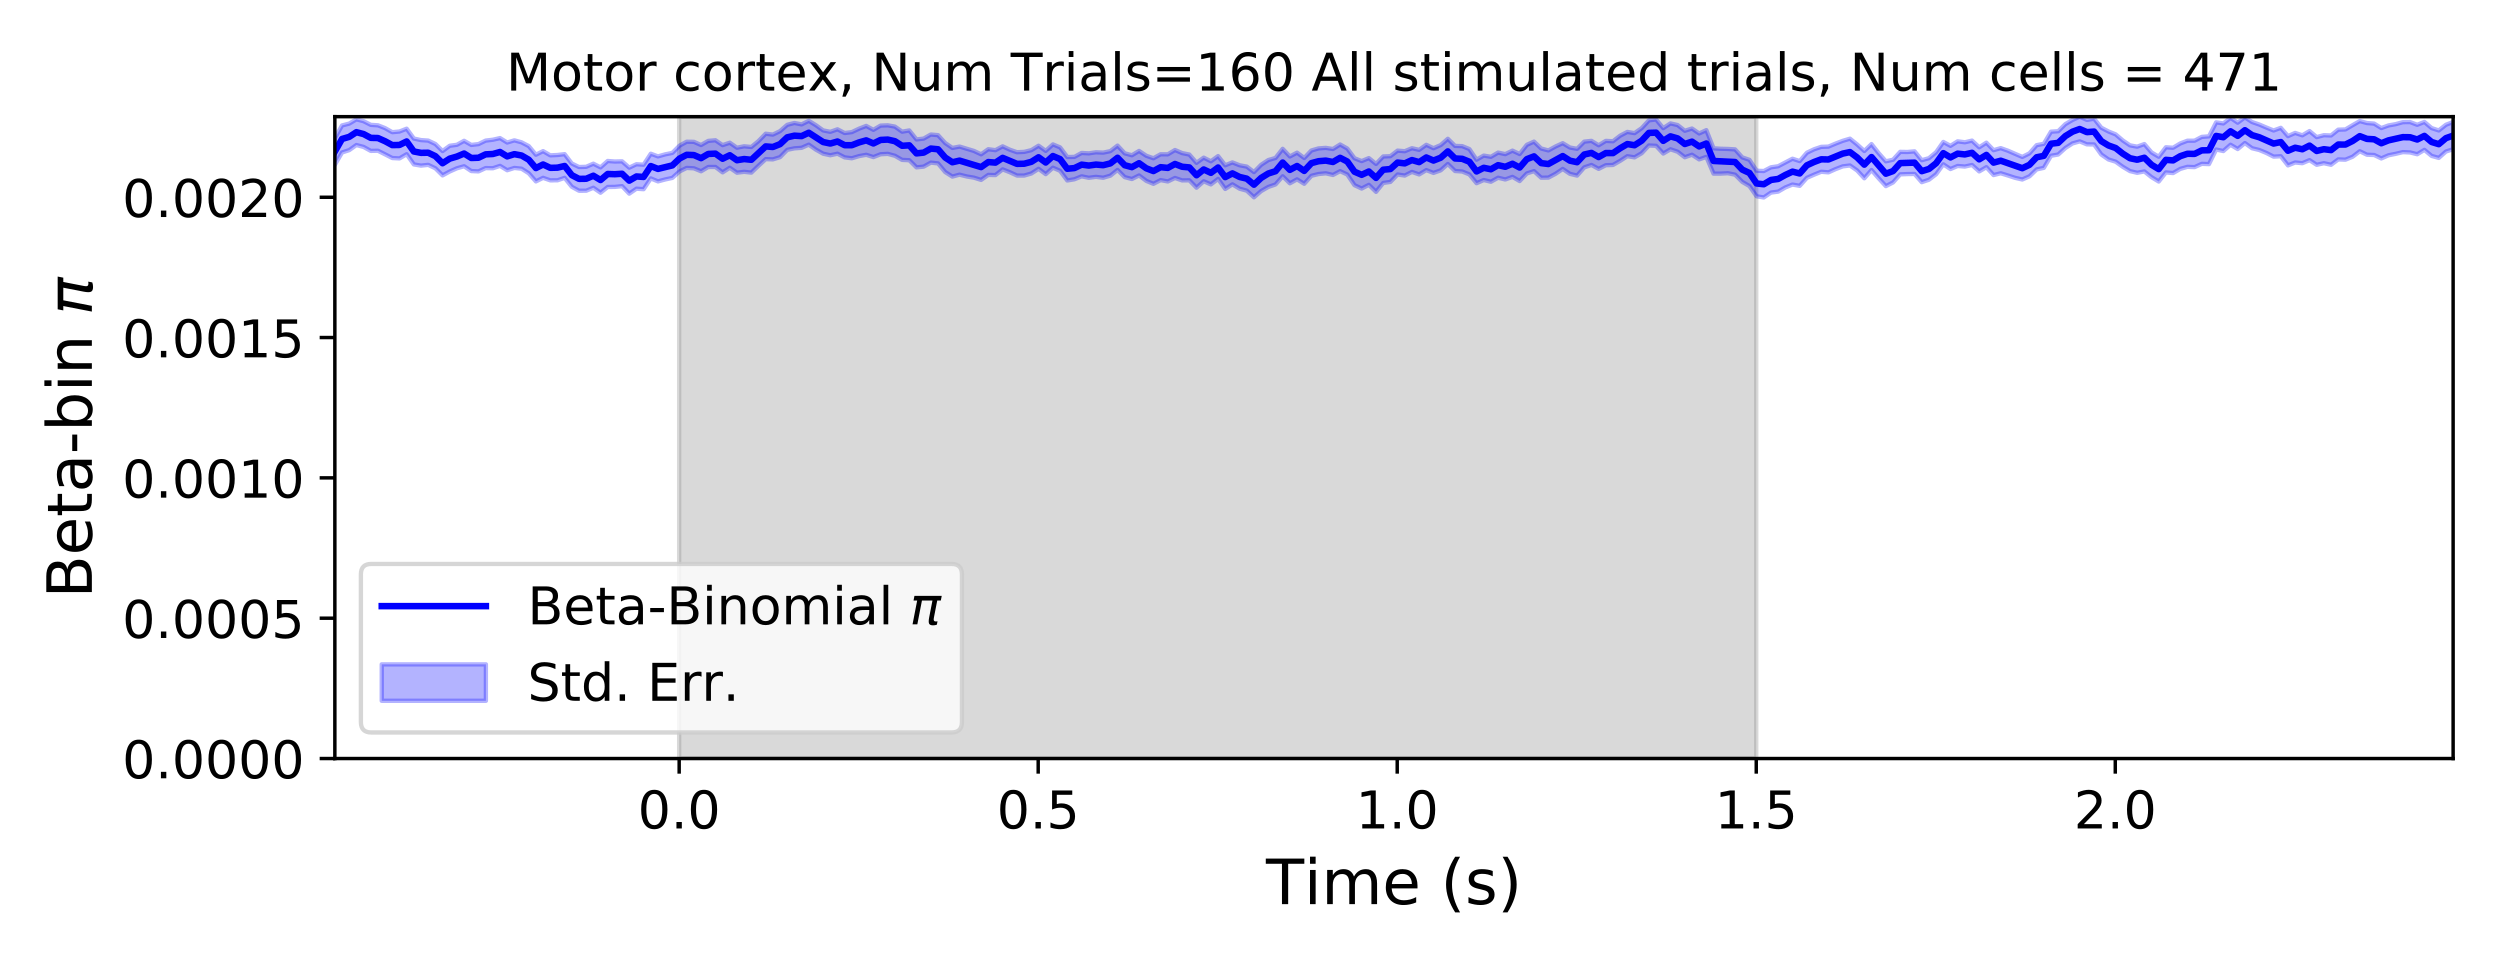 <?xml version="1.0" encoding="utf-8" standalone="no"?>
<!DOCTYPE svg PUBLIC "-//W3C//DTD SVG 1.1//EN"
  "http://www.w3.org/Graphics/SVG/1.1/DTD/svg11.dtd">
<!-- Created with matplotlib (https://matplotlib.org/) -->
<svg height="223.2pt" version="1.1" viewBox="0 0 576 223.2" width="576pt" xmlns="http://www.w3.org/2000/svg" xmlns:xlink="http://www.w3.org/1999/xlink">
 <defs>
  <style type="text/css">
*{stroke-linecap:butt;stroke-linejoin:round;}
  </style>
 </defs>
 <g id="figure_1">
  <g id="patch_1">
   <path d="M 0 223.2 
L 576 223.2 
L 576 0 
L 0 0 
z
" style="fill:#ffffff;"/>
  </g>
  <g id="axes_1">
   <g id="patch_2">
    <path d="M 77.15 174.76 
L 565.2 174.76 
L 565.2 26.88 
L 77.15 26.88 
z
" style="fill:#ffffff;"/>
   </g>
   <g id="PolyCollection_1">
    <defs>
     <path d="M 156.479 -48.44 
L 156.479 -196.32 
L 404.64 -196.32 
L 404.64 -48.44 
L 404.64 -48.44 
L 156.479 -48.44 
z
" id="m9b023c4f80" style="stroke:#808080;stroke-opacity:0.3;"/>
    </defs>
    <g clip-path="url(#pd8a488bfa5)">
     <use style="fill:#808080;fill-opacity:0.3;stroke:#808080;stroke-opacity:0.3;" x="0" xlink:href="#m9b023c4f80" y="223.2"/>
    </g>
   </g>
   <g id="PolyCollection_2">
    <defs>
     <path d="M 77.15 -191.337 
L 77.15 -185.232 
L 78.804 -188.072 
L 80.459 -188.61 
L 82.113 -189.785 
L 83.768 -189.346 
L 85.422 -188.436 
L 87.076 -188.467 
L 88.731 -187.639 
L 90.385 -186.788 
L 92.04 -186.701 
L 93.694 -187.667 
L 95.348 -185.318 
L 97.003 -185.039 
L 98.657 -185.218 
L 100.312 -184.429 
L 101.966 -182.791 
L 103.621 -183.687 
L 105.275 -184.427 
L 106.929 -184.894 
L 108.584 -183.788 
L 110.238 -183.711 
L 111.893 -184.474 
L 113.547 -184.432 
L 115.201 -184.982 
L 116.856 -183.98 
L 118.51 -184.503 
L 120.165 -184.333 
L 121.819 -183.285 
L 123.473 -181.405 
L 125.128 -182.227 
L 126.782 -181.648 
L 128.437 -181.658 
L 130.091 -182.226 
L 131.745 -180.165 
L 133.4 -179.256 
L 135.054 -179.257 
L 136.709 -179.944 
L 138.363 -178.801 
L 140.017 -180.119 
L 141.672 -180.139 
L 143.326 -180.31 
L 144.981 -178.586 
L 146.635 -179.724 
L 148.289 -179.611 
L 149.944 -182.093 
L 151.598 -181.408 
L 153.253 -181.85 
L 154.907 -182.209 
L 156.562 -183.702 
L 158.216 -184.512 
L 159.87 -184.42 
L 161.525 -183.738 
L 163.179 -184.723 
L 164.834 -184.728 
L 166.488 -183.492 
L 168.142 -184.548 
L 169.797 -183.408 
L 171.451 -183.613 
L 173.106 -183.43 
L 174.76 -185.016 
L 176.414 -186.538 
L 178.069 -186.478 
L 179.723 -186.991 
L 181.378 -188.68 
L 183.032 -189.02 
L 184.686 -189.14 
L 186.341 -189.871 
L 187.995 -188.72 
L 189.65 -187.789 
L 191.304 -187.427 
L 192.958 -187.788 
L 194.613 -186.938 
L 196.267 -186.735 
L 197.922 -187.23 
L 199.576 -187.537 
L 201.231 -187.007 
L 202.885 -187.655 
L 204.539 -187.751 
L 206.194 -187.306 
L 207.848 -186.359 
L 209.503 -186.284 
L 211.157 -184.64 
L 212.811 -184.805 
L 214.466 -185.731 
L 216.12 -185.554 
L 217.775 -183.558 
L 219.429 -182.511 
L 221.083 -182.958 
L 222.738 -182.539 
L 224.392 -182.267 
L 226.047 -181.752 
L 227.701 -182.901 
L 229.355 -182.862 
L 231.01 -184.173 
L 232.664 -183.519 
L 234.319 -182.756 
L 235.973 -182.749 
L 237.627 -183.232 
L 239.282 -184.303 
L 240.936 -183.078 
L 242.591 -184.561 
L 244.245 -183.839 
L 245.899 -181.617 
L 247.554 -181.897 
L 249.208 -182.571 
L 250.863 -182.235 
L 252.517 -182.452 
L 254.172 -182.243 
L 255.826 -182.727 
L 257.48 -184.05 
L 259.135 -182.388 
L 260.789 -181.956 
L 262.444 -182.774 
L 264.098 -181.533 
L 265.752 -180.845 
L 267.407 -181.704 
L 269.061 -181.39 
L 270.716 -182.196 
L 272.37 -181.633 
L 274.024 -181.659 
L 275.679 -179.959 
L 277.333 -181.433 
L 278.988 -180.714 
L 280.642 -181.974 
L 282.296 -179.669 
L 283.951 -180.725 
L 285.605 -179.728 
L 287.26 -179.267 
L 288.914 -177.743 
L 290.568 -179.179 
L 292.223 -180.129 
L 293.877 -180.698 
L 295.532 -182.585 
L 297.186 -180.971 
L 298.841 -181.875 
L 300.495 -180.859 
L 302.149 -182.7 
L 303.804 -183.106 
L 305.458 -183.267 
L 307.113 -182.885 
L 308.767 -183.765 
L 310.421 -182.986 
L 312.076 -180.535 
L 313.73 -179.761 
L 315.385 -180.61 
L 317.039 -179.002 
L 318.693 -181.048 
L 320.348 -181.286 
L 322.002 -182.996 
L 323.657 -182.752 
L 325.311 -183.59 
L 326.965 -183.011 
L 328.62 -184.007 
L 330.274 -183.363 
L 331.929 -183.95 
L 333.583 -185.418 
L 335.237 -183.8 
L 336.892 -183.684 
L 338.546 -183.015 
L 340.201 -180.994 
L 341.855 -181.721 
L 343.509 -181.328 
L 345.164 -182.253 
L 346.818 -181.847 
L 348.473 -182.45 
L 350.127 -181.488 
L 351.782 -183.242 
L 353.436 -183.771 
L 355.09 -182.252 
L 356.745 -182.276 
L 358.399 -183.158 
L 360.054 -184.27 
L 361.708 -183.149 
L 363.362 -182.742 
L 365.017 -184.636 
L 366.671 -185.192 
L 368.326 -184.293 
L 369.98 -185.131 
L 371.634 -185.194 
L 373.289 -186.147 
L 374.943 -187.212 
L 376.598 -186.945 
L 378.252 -187.908 
L 379.906 -189.68 
L 381.561 -189.601 
L 383.215 -187.823 
L 384.87 -188.804 
L 386.524 -188.24 
L 388.178 -186.97 
L 389.833 -187.551 
L 391.487 -186.472 
L 393.142 -187.059 
L 394.796 -183.197 
L 396.451 -183.201 
L 398.105 -183.286 
L 399.759 -182.96 
L 401.414 -181.297 
L 403.068 -180.333 
L 404.723 -177.975 
L 406.377 -177.703 
L 408.031 -178.829 
L 409.686 -179.049 
L 411.34 -180.01 
L 412.995 -180.68 
L 414.649 -180.382 
L 416.303 -182.222 
L 417.958 -182.953 
L 419.612 -183.625 
L 421.267 -183.491 
L 422.921 -184.236 
L 424.575 -184.868 
L 426.23 -185.072 
L 427.884 -183.926 
L 429.539 -182.127 
L 431.193 -184.022 
L 432.847 -182.118 
L 434.502 -180.319 
L 436.156 -181.164 
L 437.811 -183.028 
L 439.465 -183.094 
L 441.119 -183.12 
L 442.774 -181.231 
L 444.428 -181.792 
L 446.083 -183.057 
L 447.737 -185.338 
L 449.392 -184.257 
L 451.046 -184.962 
L 452.7 -184.822 
L 454.355 -185.189 
L 456.009 -183.709 
L 457.664 -184.681 
L 459.318 -182.867 
L 460.972 -183.279 
L 462.627 -182.767 
L 464.281 -182.225 
L 465.936 -181.846 
L 467.59 -182.577 
L 469.244 -184.173 
L 470.899 -184.525 
L 472.553 -187.313 
L 474.208 -187.6 
L 475.862 -189.099 
L 477.516 -190.158 
L 479.171 -190.628 
L 480.825 -189.937 
L 482.48 -189.919 
L 484.134 -187.607 
L 485.788 -186.46 
L 487.443 -185.948 
L 489.097 -184.766 
L 490.752 -183.778 
L 492.406 -183.388 
L 494.061 -183.7 
L 495.715 -182.38 
L 497.369 -181.379 
L 499.024 -183.468 
L 500.678 -183.327 
L 502.333 -184.288 
L 503.987 -184.759 
L 505.641 -184.696 
L 507.296 -185.451 
L 508.95 -185.39 
L 510.605 -188.75 
L 512.259 -188.401 
L 513.913 -189.85 
L 515.568 -188.865 
L 517.222 -190.237 
L 518.877 -189.044 
L 520.531 -188.642 
L 522.185 -187.953 
L 523.84 -187.111 
L 525.494 -187.2 
L 527.149 -185.094 
L 528.803 -185.758 
L 530.457 -185.599 
L 532.112 -186.305 
L 533.766 -185.23 
L 535.421 -185.597 
L 537.075 -185.235 
L 538.729 -186.473 
L 540.384 -186.406 
L 542.038 -187.083 
L 543.693 -188.357 
L 545.347 -187.55 
L 547.002 -187.49 
L 548.656 -186.697 
L 550.31 -187.422 
L 551.965 -187.757 
L 553.619 -188.153 
L 555.274 -188.078 
L 556.928 -187.665 
L 558.582 -188.671 
L 560.237 -187.282 
L 561.891 -186.819 
L 563.546 -188.292 
L 565.2 -188.815 
L 565.2 -195.093 
L 565.2 -195.093 
L 563.546 -194.454 
L 561.891 -193.144 
L 560.237 -193.69 
L 558.582 -195.102 
L 556.928 -194.449 
L 555.274 -195.079 
L 553.619 -195.053 
L 551.965 -194.598 
L 550.31 -194.297 
L 548.656 -193.696 
L 547.002 -194.724 
L 545.347 -194.851 
L 543.693 -195.304 
L 542.038 -194.351 
L 540.384 -193.375 
L 538.729 -193.323 
L 537.075 -191.99 
L 535.421 -192.051 
L 533.766 -191.608 
L 532.112 -193 
L 530.457 -192.023 
L 528.803 -192.571 
L 527.149 -191.838 
L 525.494 -193.745 
L 523.84 -193.136 
L 522.185 -193.808 
L 520.531 -194.513 
L 518.877 -195.086 
L 517.222 -196.161 
L 515.568 -194.935 
L 513.913 -196.048 
L 512.259 -194.761 
L 510.605 -195.012 
L 508.95 -191.785 
L 507.296 -191.663 
L 505.641 -190.791 
L 503.987 -190.78 
L 502.333 -190.147 
L 500.678 -189.159 
L 499.024 -189.268 
L 497.369 -187.089 
L 495.715 -188.077 
L 494.061 -190.006 
L 492.406 -189.41 
L 490.752 -189.708 
L 489.097 -190.833 
L 487.443 -192.246 
L 485.788 -192.911 
L 484.134 -193.774 
L 482.48 -195.853 
L 480.825 -195.571 
L 479.171 -196.32 
L 477.516 -195.574 
L 475.862 -194.6 
L 474.208 -192.969 
L 472.553 -192.863 
L 470.899 -190.068 
L 469.244 -189.759 
L 467.59 -187.87 
L 465.936 -187.045 
L 464.281 -187.757 
L 462.627 -188.474 
L 460.972 -189.069 
L 459.318 -188.596 
L 457.664 -190.327 
L 456.009 -189.264 
L 454.355 -190.803 
L 452.7 -190.418 
L 451.046 -190.638 
L 449.392 -189.598 
L 447.737 -190.492 
L 446.083 -188.125 
L 444.428 -186.751 
L 442.774 -186.291 
L 441.119 -188.33 
L 439.465 -188.183 
L 437.811 -188.214 
L 436.156 -186.393 
L 434.502 -186.036 
L 432.847 -187.908 
L 431.193 -190 
L 429.539 -188.408 
L 427.884 -189.914 
L 426.23 -191.25 
L 424.575 -190.755 
L 422.921 -190.115 
L 421.267 -189.422 
L 419.612 -189.366 
L 417.958 -188.803 
L 416.303 -188.006 
L 414.649 -186.083 
L 412.995 -186.629 
L 411.34 -185.764 
L 409.686 -184.894 
L 408.031 -184.653 
L 406.377 -183.789 
L 404.723 -183.874 
L 403.068 -186.374 
L 401.414 -186.941 
L 399.759 -188.785 
L 398.105 -188.884 
L 396.451 -188.931 
L 394.796 -189.032 
L 393.142 -193.213 
L 391.487 -192.452 
L 389.833 -193.587 
L 388.178 -193.073 
L 386.524 -194.388 
L 384.87 -194.765 
L 383.215 -193.676 
L 381.561 -195.676 
L 379.906 -195.478 
L 378.252 -193.675 
L 376.598 -192.526 
L 374.943 -192.808 
L 373.289 -191.944 
L 371.634 -190.652 
L 369.98 -190.744 
L 368.326 -189.73 
L 366.671 -190.748 
L 365.017 -190.569 
L 363.362 -188.912 
L 361.708 -189.212 
L 360.054 -190.21 
L 358.399 -189.45 
L 356.745 -188.542 
L 355.09 -188.984 
L 353.436 -190.572 
L 351.782 -189.828 
L 350.127 -187.712 
L 348.473 -188.492 
L 346.818 -187.69 
L 345.164 -188.043 
L 343.509 -187.07 
L 341.855 -187.354 
L 340.201 -186.406 
L 338.546 -188.857 
L 336.892 -189.533 
L 335.237 -189.58 
L 333.583 -191.219 
L 331.929 -189.768 
L 330.274 -189.052 
L 328.62 -189.836 
L 326.965 -188.678 
L 325.311 -189.05 
L 323.657 -188.359 
L 322.002 -188.498 
L 320.348 -187.218 
L 318.693 -187.153 
L 317.039 -185.431 
L 315.385 -186.77 
L 313.73 -186.087 
L 312.076 -186.739 
L 310.421 -188.977 
L 308.767 -189.911 
L 307.113 -188.874 
L 305.458 -189.127 
L 303.804 -189.01 
L 302.149 -188.529 
L 300.495 -186.796 
L 298.841 -188.028 
L 297.186 -187.152 
L 295.532 -188.909 
L 293.877 -186.807 
L 292.223 -186.324 
L 290.568 -185.235 
L 288.914 -183.555 
L 287.26 -184.816 
L 285.605 -185.124 
L 283.951 -185.784 
L 282.296 -185.117 
L 280.642 -187.234 
L 278.988 -186.04 
L 277.333 -186.875 
L 275.679 -185.684 
L 274.024 -187.595 
L 272.37 -187.927 
L 270.716 -188.635 
L 269.061 -187.64 
L 267.407 -187.657 
L 265.752 -186.736 
L 264.098 -187.316 
L 262.444 -188.424 
L 260.789 -187.427 
L 259.135 -187.877 
L 257.48 -189.653 
L 255.826 -188.38 
L 254.172 -188.037 
L 252.517 -188.115 
L 250.863 -187.869 
L 249.208 -187.962 
L 247.554 -187.054 
L 245.899 -187.022 
L 244.245 -189.243 
L 242.591 -189.931 
L 240.936 -188.438 
L 239.282 -189.625 
L 237.627 -188.605 
L 235.973 -188.209 
L 234.319 -188.131 
L 232.664 -188.711 
L 231.01 -189.484 
L 229.355 -188.6 
L 227.701 -188.822 
L 226.047 -187.649 
L 224.392 -188.429 
L 222.738 -188.929 
L 221.083 -189.432 
L 219.429 -189.118 
L 217.775 -190.246 
L 216.12 -192.061 
L 214.466 -192.211 
L 212.811 -191.268 
L 211.157 -191.076 
L 209.503 -193.146 
L 207.848 -192.863 
L 206.194 -194.031 
L 204.539 -194.329 
L 202.885 -194.265 
L 201.231 -193.289 
L 199.576 -194.189 
L 197.922 -193.55 
L 196.267 -192.762 
L 194.613 -192.552 
L 192.958 -193.408 
L 191.304 -192.829 
L 189.65 -193.156 
L 187.995 -194.345 
L 186.341 -195.366 
L 184.686 -194.54 
L 183.032 -194.869 
L 181.378 -194.439 
L 179.723 -192.987 
L 178.069 -192.188 
L 176.414 -192.393 
L 174.76 -190.7 
L 173.106 -189.334 
L 171.451 -189.498 
L 169.797 -189.165 
L 168.142 -190.319 
L 166.488 -189.761 
L 164.834 -190.887 
L 163.179 -190.739 
L 161.525 -189.786 
L 159.87 -190.523 
L 158.216 -190.551 
L 156.562 -189.637 
L 154.907 -187.97 
L 153.253 -187.635 
L 151.598 -187.166 
L 149.944 -187.78 
L 148.289 -185.252 
L 146.635 -185.36 
L 144.981 -184.572 
L 143.326 -186.028 
L 141.672 -185.987 
L 140.017 -186.11 
L 138.363 -184.637 
L 136.709 -185.484 
L 135.054 -184.768 
L 133.4 -184.72 
L 131.745 -185.522 
L 130.091 -187.686 
L 128.437 -187.488 
L 126.782 -187.411 
L 125.128 -188.379 
L 123.473 -187.552 
L 121.819 -189.542 
L 120.165 -190.409 
L 118.51 -190.864 
L 116.856 -190.362 
L 115.201 -191.382 
L 113.547 -191.005 
L 111.893 -190.805 
L 110.238 -189.998 
L 108.584 -189.81 
L 106.929 -190.758 
L 105.275 -189.839 
L 103.621 -189.618 
L 101.966 -188.393 
L 100.312 -190.025 
L 98.657 -190.807 
L 97.003 -190.923 
L 95.348 -191.277 
L 93.694 -193.547 
L 92.04 -192.9 
L 90.385 -192.745 
L 88.731 -193.678 
L 87.076 -194.33 
L 85.422 -194.436 
L 83.768 -195.281 
L 82.113 -195.705 
L 80.459 -194.721 
L 78.804 -194.297 
L 77.15 -191.337 
z
" id="m9ffcc97727" style="stroke:#0000ff;stroke-opacity:0.3;"/>
    </defs>
    <g clip-path="url(#pd8a488bfa5)">
     <use style="fill:#0000ff;fill-opacity:0.3;stroke:#0000ff;stroke-opacity:0.3;" x="0" xlink:href="#m9ffcc97727" y="223.2"/>
    </g>
   </g>
   <g id="matplotlib.axis_1">
    <g id="xtick_1">
     <g id="line2d_1">
      <defs>
       <path d="M 0 0 
L 0 3.5 
" id="m7b86800021" style="stroke:#000000;stroke-width:0.8;"/>
      </defs>
      <g>
       <use style="stroke:#000000;stroke-width:0.8;" x="156.479" xlink:href="#m7b86800021" y="174.76"/>
      </g>
     </g>
     <g id="text_1">
      <!-- 0.0 -->
      <defs>
       <path d="M 31.781 66.406 
Q 24.172 66.406 20.328 58.906 
Q 16.5 51.422 16.5 36.375 
Q 16.5 21.391 20.328 13.891 
Q 24.172 6.391 31.781 6.391 
Q 39.453 6.391 43.281 13.891 
Q 47.125 21.391 47.125 36.375 
Q 47.125 51.422 43.281 58.906 
Q 39.453 66.406 31.781 66.406 
z
M 31.781 74.219 
Q 44.047 74.219 50.516 64.516 
Q 56.984 54.828 56.984 36.375 
Q 56.984 17.969 50.516 8.266 
Q 44.047 -1.422 31.781 -1.422 
Q 19.531 -1.422 13.062 8.266 
Q 6.594 17.969 6.594 36.375 
Q 6.594 54.828 13.062 64.516 
Q 19.531 74.219 31.781 74.219 
z
" id="DejaVuSans-48"/>
       <path d="M 10.688 12.406 
L 21 12.406 
L 21 0 
L 10.688 0 
z
" id="DejaVuSans-46"/>
      </defs>
      <g transform="translate(146.937 190.878)scale(0.12 -0.12)">
       <use xlink:href="#DejaVuSans-48"/>
       <use x="63.623" xlink:href="#DejaVuSans-46"/>
       <use x="95.41" xlink:href="#DejaVuSans-48"/>
      </g>
     </g>
    </g>
    <g id="xtick_2">
     <g id="line2d_2">
      <g>
       <use style="stroke:#000000;stroke-width:0.8;" x="239.199" xlink:href="#m7b86800021" y="174.76"/>
      </g>
     </g>
     <g id="text_2">
      <!-- 0.5 -->
      <defs>
       <path d="M 10.797 72.906 
L 49.516 72.906 
L 49.516 64.594 
L 19.828 64.594 
L 19.828 46.734 
Q 21.969 47.469 24.109 47.828 
Q 26.266 48.188 28.422 48.188 
Q 40.625 48.188 47.75 41.5 
Q 54.891 34.812 54.891 23.391 
Q 54.891 11.625 47.562 5.094 
Q 40.234 -1.422 26.906 -1.422 
Q 22.312 -1.422 17.547 -0.641 
Q 12.797 0.141 7.719 1.703 
L 7.719 11.625 
Q 12.109 9.234 16.797 8.062 
Q 21.484 6.891 26.703 6.891 
Q 35.156 6.891 40.078 11.328 
Q 45.016 15.766 45.016 23.391 
Q 45.016 31 40.078 35.438 
Q 35.156 39.891 26.703 39.891 
Q 22.75 39.891 18.812 39.016 
Q 14.891 38.141 10.797 36.281 
z
" id="DejaVuSans-53"/>
      </defs>
      <g transform="translate(229.657 190.878)scale(0.12 -0.12)">
       <use xlink:href="#DejaVuSans-48"/>
       <use x="63.623" xlink:href="#DejaVuSans-46"/>
       <use x="95.41" xlink:href="#DejaVuSans-53"/>
      </g>
     </g>
    </g>
    <g id="xtick_3">
     <g id="line2d_3">
      <g>
       <use style="stroke:#000000;stroke-width:0.8;" x="321.919" xlink:href="#m7b86800021" y="174.76"/>
      </g>
     </g>
     <g id="text_3">
      <!-- 1.0 -->
      <defs>
       <path d="M 12.406 8.297 
L 28.516 8.297 
L 28.516 63.922 
L 10.984 60.406 
L 10.984 69.391 
L 28.422 72.906 
L 38.281 72.906 
L 38.281 8.297 
L 54.391 8.297 
L 54.391 0 
L 12.406 0 
z
" id="DejaVuSans-49"/>
      </defs>
      <g transform="translate(312.378 190.878)scale(0.12 -0.12)">
       <use xlink:href="#DejaVuSans-49"/>
       <use x="63.623" xlink:href="#DejaVuSans-46"/>
       <use x="95.41" xlink:href="#DejaVuSans-48"/>
      </g>
     </g>
    </g>
    <g id="xtick_4">
     <g id="line2d_4">
      <g>
       <use style="stroke:#000000;stroke-width:0.8;" x="404.64" xlink:href="#m7b86800021" y="174.76"/>
      </g>
     </g>
     <g id="text_4">
      <!-- 1.5 -->
      <g transform="translate(395.098 190.878)scale(0.12 -0.12)">
       <use xlink:href="#DejaVuSans-49"/>
       <use x="63.623" xlink:href="#DejaVuSans-46"/>
       <use x="95.41" xlink:href="#DejaVuSans-53"/>
      </g>
     </g>
    </g>
    <g id="xtick_5">
     <g id="line2d_5">
      <g>
       <use style="stroke:#000000;stroke-width:0.8;" x="487.36" xlink:href="#m7b86800021" y="174.76"/>
      </g>
     </g>
     <g id="text_5">
      <!-- 2.0 -->
      <defs>
       <path d="M 19.188 8.297 
L 53.609 8.297 
L 53.609 0 
L 7.328 0 
L 7.328 8.297 
Q 12.938 14.109 22.625 23.891 
Q 32.328 33.688 34.812 36.531 
Q 39.547 41.844 41.422 45.531 
Q 43.312 49.219 43.312 52.781 
Q 43.312 58.594 39.234 62.25 
Q 35.156 65.922 28.609 65.922 
Q 23.969 65.922 18.812 64.312 
Q 13.672 62.703 7.812 59.422 
L 7.812 69.391 
Q 13.766 71.781 18.938 73 
Q 24.125 74.219 28.422 74.219 
Q 39.75 74.219 46.484 68.547 
Q 53.219 62.891 53.219 53.422 
Q 53.219 48.922 51.531 44.891 
Q 49.859 40.875 45.406 35.406 
Q 44.188 33.984 37.641 27.219 
Q 31.109 20.453 19.188 8.297 
z
" id="DejaVuSans-50"/>
      </defs>
      <g transform="translate(477.818 190.878)scale(0.12 -0.12)">
       <use xlink:href="#DejaVuSans-50"/>
       <use x="63.623" xlink:href="#DejaVuSans-46"/>
       <use x="95.41" xlink:href="#DejaVuSans-48"/>
      </g>
     </g>
    </g>
    <g id="text_6">
     <!-- Time (s) -->
     <defs>
      <path d="M -0.297 72.906 
L 61.375 72.906 
L 61.375 64.594 
L 35.5 64.594 
L 35.5 0 
L 25.594 0 
L 25.594 64.594 
L -0.297 64.594 
z
" id="DejaVuSans-84"/>
      <path d="M 9.422 54.688 
L 18.406 54.688 
L 18.406 0 
L 9.422 0 
z
M 9.422 75.984 
L 18.406 75.984 
L 18.406 64.594 
L 9.422 64.594 
z
" id="DejaVuSans-105"/>
      <path d="M 52 44.188 
Q 55.375 50.25 60.062 53.125 
Q 64.75 56 71.094 56 
Q 79.641 56 84.281 50.016 
Q 88.922 44.047 88.922 33.016 
L 88.922 0 
L 79.891 0 
L 79.891 32.719 
Q 79.891 40.578 77.094 44.375 
Q 74.312 48.188 68.609 48.188 
Q 61.625 48.188 57.562 43.547 
Q 53.516 38.922 53.516 30.906 
L 53.516 0 
L 44.484 0 
L 44.484 32.719 
Q 44.484 40.625 41.703 44.406 
Q 38.922 48.188 33.109 48.188 
Q 26.219 48.188 22.156 43.531 
Q 18.109 38.875 18.109 30.906 
L 18.109 0 
L 9.078 0 
L 9.078 54.688 
L 18.109 54.688 
L 18.109 46.188 
Q 21.188 51.219 25.484 53.609 
Q 29.781 56 35.688 56 
Q 41.656 56 45.828 52.969 
Q 50 49.953 52 44.188 
z
" id="DejaVuSans-109"/>
      <path d="M 56.203 29.594 
L 56.203 25.203 
L 14.891 25.203 
Q 15.484 15.922 20.484 11.062 
Q 25.484 6.203 34.422 6.203 
Q 39.594 6.203 44.453 7.469 
Q 49.312 8.734 54.109 11.281 
L 54.109 2.781 
Q 49.266 0.734 44.188 -0.344 
Q 39.109 -1.422 33.891 -1.422 
Q 20.797 -1.422 13.156 6.188 
Q 5.516 13.812 5.516 26.812 
Q 5.516 40.234 12.766 48.109 
Q 20.016 56 32.328 56 
Q 43.359 56 49.781 48.891 
Q 56.203 41.797 56.203 29.594 
z
M 47.219 32.234 
Q 47.125 39.594 43.094 43.984 
Q 39.062 48.391 32.422 48.391 
Q 24.906 48.391 20.391 44.141 
Q 15.875 39.891 15.188 32.172 
z
" id="DejaVuSans-101"/>
      <path id="DejaVuSans-32"/>
      <path d="M 31 75.875 
Q 24.469 64.656 21.281 53.656 
Q 18.109 42.672 18.109 31.391 
Q 18.109 20.125 21.312 9.062 
Q 24.516 -2 31 -13.188 
L 23.188 -13.188 
Q 15.875 -1.703 12.234 9.375 
Q 8.594 20.453 8.594 31.391 
Q 8.594 42.281 12.203 53.312 
Q 15.828 64.359 23.188 75.875 
z
" id="DejaVuSans-40"/>
      <path d="M 44.281 53.078 
L 44.281 44.578 
Q 40.484 46.531 36.375 47.5 
Q 32.281 48.484 27.875 48.484 
Q 21.188 48.484 17.844 46.438 
Q 14.5 44.391 14.5 40.281 
Q 14.5 37.156 16.891 35.375 
Q 19.281 33.594 26.516 31.984 
L 29.594 31.297 
Q 39.156 29.25 43.188 25.516 
Q 47.219 21.781 47.219 15.094 
Q 47.219 7.469 41.188 3.016 
Q 35.156 -1.422 24.609 -1.422 
Q 20.219 -1.422 15.453 -0.562 
Q 10.688 0.297 5.422 2 
L 5.422 11.281 
Q 10.406 8.688 15.234 7.391 
Q 20.062 6.109 24.812 6.109 
Q 31.156 6.109 34.562 8.281 
Q 37.984 10.453 37.984 14.406 
Q 37.984 18.062 35.516 20.016 
Q 33.062 21.969 24.703 23.781 
L 21.578 24.516 
Q 13.234 26.266 9.516 29.906 
Q 5.812 33.547 5.812 39.891 
Q 5.812 47.609 11.281 51.797 
Q 16.75 56 26.812 56 
Q 31.781 56 36.172 55.266 
Q 40.578 54.547 44.281 53.078 
z
" id="DejaVuSans-115"/>
      <path d="M 8.016 75.875 
L 15.828 75.875 
Q 23.141 64.359 26.781 53.312 
Q 30.422 42.281 30.422 31.391 
Q 30.422 20.453 26.781 9.375 
Q 23.141 -1.703 15.828 -13.188 
L 8.016 -13.188 
Q 14.5 -2 17.703 9.062 
Q 20.906 20.125 20.906 31.391 
Q 20.906 42.672 17.703 53.656 
Q 14.5 64.656 8.016 75.875 
z
" id="DejaVuSans-41"/>
     </defs>
     <g transform="translate(291.68 208.315)scale(0.144 -0.144)">
      <use xlink:href="#DejaVuSans-84"/>
      <use x="61.037" xlink:href="#DejaVuSans-105"/>
      <use x="88.82" xlink:href="#DejaVuSans-109"/>
      <use x="186.232" xlink:href="#DejaVuSans-101"/>
      <use x="247.756" xlink:href="#DejaVuSans-32"/>
      <use x="279.543" xlink:href="#DejaVuSans-40"/>
      <use x="318.557" xlink:href="#DejaVuSans-115"/>
      <use x="370.656" xlink:href="#DejaVuSans-41"/>
     </g>
    </g>
   </g>
   <g id="matplotlib.axis_2">
    <g id="ytick_1">
     <g id="line2d_6">
      <defs>
       <path d="M 0 0 
L -3.5 0 
" id="m0b806fc672" style="stroke:#000000;stroke-width:0.8;"/>
      </defs>
      <g>
       <use style="stroke:#000000;stroke-width:0.8;" x="77.15" xlink:href="#m0b806fc672" y="174.76"/>
      </g>
     </g>
     <g id="text_7">
      <!-- 0.0000 -->
      <g transform="translate(28.161 179.319)scale(0.12 -0.12)">
       <use xlink:href="#DejaVuSans-48"/>
       <use x="63.623" xlink:href="#DejaVuSans-46"/>
       <use x="95.41" xlink:href="#DejaVuSans-48"/>
       <use x="159.033" xlink:href="#DejaVuSans-48"/>
       <use x="222.656" xlink:href="#DejaVuSans-48"/>
       <use x="286.279" xlink:href="#DejaVuSans-48"/>
      </g>
     </g>
    </g>
    <g id="ytick_2">
     <g id="line2d_7">
      <g>
       <use style="stroke:#000000;stroke-width:0.8;" x="77.15" xlink:href="#m0b806fc672" y="142.431"/>
      </g>
     </g>
     <g id="text_8">
      <!-- 0.0005 -->
      <g transform="translate(28.161 146.99)scale(0.12 -0.12)">
       <use xlink:href="#DejaVuSans-48"/>
       <use x="63.623" xlink:href="#DejaVuSans-46"/>
       <use x="95.41" xlink:href="#DejaVuSans-48"/>
       <use x="159.033" xlink:href="#DejaVuSans-48"/>
       <use x="222.656" xlink:href="#DejaVuSans-48"/>
       <use x="286.279" xlink:href="#DejaVuSans-53"/>
      </g>
     </g>
    </g>
    <g id="ytick_3">
     <g id="line2d_8">
      <g>
       <use style="stroke:#000000;stroke-width:0.8;" x="77.15" xlink:href="#m0b806fc672" y="110.102"/>
      </g>
     </g>
     <g id="text_9">
      <!-- 0.0010 -->
      <g transform="translate(28.161 114.661)scale(0.12 -0.12)">
       <use xlink:href="#DejaVuSans-48"/>
       <use x="63.623" xlink:href="#DejaVuSans-46"/>
       <use x="95.41" xlink:href="#DejaVuSans-48"/>
       <use x="159.033" xlink:href="#DejaVuSans-48"/>
       <use x="222.656" xlink:href="#DejaVuSans-49"/>
       <use x="286.279" xlink:href="#DejaVuSans-48"/>
      </g>
     </g>
    </g>
    <g id="ytick_4">
     <g id="line2d_9">
      <g>
       <use style="stroke:#000000;stroke-width:0.8;" x="77.15" xlink:href="#m0b806fc672" y="77.774"/>
      </g>
     </g>
     <g id="text_10">
      <!-- 0.0015 -->
      <g transform="translate(28.161 82.333)scale(0.12 -0.12)">
       <use xlink:href="#DejaVuSans-48"/>
       <use x="63.623" xlink:href="#DejaVuSans-46"/>
       <use x="95.41" xlink:href="#DejaVuSans-48"/>
       <use x="159.033" xlink:href="#DejaVuSans-48"/>
       <use x="222.656" xlink:href="#DejaVuSans-49"/>
       <use x="286.279" xlink:href="#DejaVuSans-53"/>
      </g>
     </g>
    </g>
    <g id="ytick_5">
     <g id="line2d_10">
      <g>
       <use style="stroke:#000000;stroke-width:0.8;" x="77.15" xlink:href="#m0b806fc672" y="45.445"/>
      </g>
     </g>
     <g id="text_11">
      <!-- 0.0020 -->
      <g transform="translate(28.161 50.004)scale(0.12 -0.12)">
       <use xlink:href="#DejaVuSans-48"/>
       <use x="63.623" xlink:href="#DejaVuSans-46"/>
       <use x="95.41" xlink:href="#DejaVuSans-48"/>
       <use x="159.033" xlink:href="#DejaVuSans-48"/>
       <use x="222.656" xlink:href="#DejaVuSans-50"/>
       <use x="286.279" xlink:href="#DejaVuSans-48"/>
      </g>
     </g>
    </g>
    <g id="text_12">
     <!-- Beta-bin $\pi$ -->
     <defs>
      <path d="M 19.672 34.812 
L 19.672 8.109 
L 35.5 8.109 
Q 43.453 8.109 47.281 11.406 
Q 51.125 14.703 51.125 21.484 
Q 51.125 28.328 47.281 31.562 
Q 43.453 34.812 35.5 34.812 
z
M 19.672 64.797 
L 19.672 42.828 
L 34.281 42.828 
Q 41.5 42.828 45.031 45.531 
Q 48.578 48.25 48.578 53.812 
Q 48.578 59.328 45.031 62.062 
Q 41.5 64.797 34.281 64.797 
z
M 9.812 72.906 
L 35.016 72.906 
Q 46.297 72.906 52.391 68.219 
Q 58.5 63.531 58.5 54.891 
Q 58.5 48.188 55.375 44.234 
Q 52.25 40.281 46.188 39.312 
Q 53.469 37.75 57.5 32.781 
Q 61.531 27.828 61.531 20.406 
Q 61.531 10.641 54.891 5.312 
Q 48.25 0 35.984 0 
L 9.812 0 
z
" id="DejaVuSans-66"/>
      <path d="M 18.312 70.219 
L 18.312 54.688 
L 36.812 54.688 
L 36.812 47.703 
L 18.312 47.703 
L 18.312 18.016 
Q 18.312 11.328 20.141 9.422 
Q 21.969 7.516 27.594 7.516 
L 36.812 7.516 
L 36.812 0 
L 27.594 0 
Q 17.188 0 13.234 3.875 
Q 9.281 7.766 9.281 18.016 
L 9.281 47.703 
L 2.688 47.703 
L 2.688 54.688 
L 9.281 54.688 
L 9.281 70.219 
z
" id="DejaVuSans-116"/>
      <path d="M 34.281 27.484 
Q 23.391 27.484 19.188 25 
Q 14.984 22.516 14.984 16.5 
Q 14.984 11.719 18.141 8.906 
Q 21.297 6.109 26.703 6.109 
Q 34.188 6.109 38.703 11.406 
Q 43.219 16.703 43.219 25.484 
L 43.219 27.484 
z
M 52.203 31.203 
L 52.203 0 
L 43.219 0 
L 43.219 8.297 
Q 40.141 3.328 35.547 0.953 
Q 30.953 -1.422 24.312 -1.422 
Q 15.922 -1.422 10.953 3.297 
Q 6 8.016 6 15.922 
Q 6 25.141 12.172 29.828 
Q 18.359 34.516 30.609 34.516 
L 43.219 34.516 
L 43.219 35.406 
Q 43.219 41.609 39.141 45 
Q 35.062 48.391 27.688 48.391 
Q 23 48.391 18.547 47.266 
Q 14.109 46.141 10.016 43.891 
L 10.016 52.203 
Q 14.938 54.109 19.578 55.047 
Q 24.219 56 28.609 56 
Q 40.484 56 46.344 49.844 
Q 52.203 43.703 52.203 31.203 
z
" id="DejaVuSans-97"/>
      <path d="M 4.891 31.391 
L 31.203 31.391 
L 31.203 23.391 
L 4.891 23.391 
z
" id="DejaVuSans-45"/>
      <path d="M 48.688 27.297 
Q 48.688 37.203 44.609 42.844 
Q 40.531 48.484 33.406 48.484 
Q 26.266 48.484 22.188 42.844 
Q 18.109 37.203 18.109 27.297 
Q 18.109 17.391 22.188 11.75 
Q 26.266 6.109 33.406 6.109 
Q 40.531 6.109 44.609 11.75 
Q 48.688 17.391 48.688 27.297 
z
M 18.109 46.391 
Q 20.953 51.266 25.266 53.625 
Q 29.594 56 35.594 56 
Q 45.562 56 51.781 48.094 
Q 58.016 40.188 58.016 27.297 
Q 58.016 14.406 51.781 6.484 
Q 45.562 -1.422 35.594 -1.422 
Q 29.594 -1.422 25.266 0.953 
Q 20.953 3.328 18.109 8.203 
L 18.109 0 
L 9.078 0 
L 9.078 75.984 
L 18.109 75.984 
z
" id="DejaVuSans-98"/>
      <path d="M 54.891 33.016 
L 54.891 0 
L 45.906 0 
L 45.906 32.719 
Q 45.906 40.484 42.875 44.328 
Q 39.844 48.188 33.797 48.188 
Q 26.516 48.188 22.312 43.547 
Q 18.109 38.922 18.109 30.906 
L 18.109 0 
L 9.078 0 
L 9.078 54.688 
L 18.109 54.688 
L 18.109 46.188 
Q 21.344 51.125 25.703 53.562 
Q 30.078 56 35.797 56 
Q 45.219 56 50.047 50.172 
Q 54.891 44.344 54.891 33.016 
z
" id="DejaVuSans-110"/>
      <path d="M 9.125 54.688 
L 61.531 54.688 
L 59.766 45.703 
L 52.875 45.703 
L 46.344 12.109 
Q 45.656 8.594 46.578 7.031 
Q 47.469 5.516 50.141 5.516 
Q 50.875 5.516 51.953 5.672 
Q 53.078 5.766 53.422 5.812 
L 52.156 -0.688 
Q 50.344 -1.312 48.484 -1.609 
Q 46.578 -1.906 44.781 -1.906 
Q 38.922 -1.906 37.312 1.266 
Q 35.688 4.5 37.359 13.094 
L 43.703 45.703 
L 23.531 45.703 
L 14.656 0 
L 5.469 0 
L 14.359 45.703 
L 7.375 45.703 
z
" id="DejaVuSans-Oblique-960"/>
     </defs>
     <g transform="translate(21.166 137.828)rotate(-90)scale(0.144 -0.144)">
      <use transform="translate(0 0.016)" xlink:href="#DejaVuSans-66"/>
      <use transform="translate(68.604 0.016)" xlink:href="#DejaVuSans-101"/>
      <use transform="translate(130.127 0.016)" xlink:href="#DejaVuSans-116"/>
      <use transform="translate(169.336 0.016)" xlink:href="#DejaVuSans-97"/>
      <use transform="translate(230.615 0.016)" xlink:href="#DejaVuSans-45"/>
      <use transform="translate(266.699 0.016)" xlink:href="#DejaVuSans-98"/>
      <use transform="translate(330.176 0.016)" xlink:href="#DejaVuSans-105"/>
      <use transform="translate(357.959 0.016)" xlink:href="#DejaVuSans-110"/>
      <use transform="translate(421.338 0.016)" xlink:href="#DejaVuSans-32"/>
      <use transform="translate(453.125 0.016)" xlink:href="#DejaVuSans-Oblique-960"/>
     </g>
    </g>
   </g>
   <g id="line2d_11">
    <path clip-path="url(#pd8a488bfa5)" d="M 77.15 34.915 
L 78.804 32.015 
L 80.459 31.534 
L 82.113 30.455 
L 83.768 30.886 
L 85.422 31.764 
L 87.076 31.802 
L 88.731 32.542 
L 90.385 33.434 
L 92.04 33.4 
L 93.694 32.593 
L 95.348 34.903 
L 97.003 35.219 
L 98.657 35.188 
L 100.312 35.973 
L 101.966 37.608 
L 103.621 36.547 
L 105.275 36.067 
L 106.929 35.374 
L 108.584 36.401 
L 110.238 36.345 
L 111.893 35.561 
L 113.547 35.482 
L 115.201 35.018 
L 116.856 36.029 
L 118.51 35.516 
L 120.165 35.829 
L 121.819 36.786 
L 123.473 38.722 
L 125.128 37.897 
L 126.782 38.671 
L 128.437 38.627 
L 130.091 38.244 
L 131.745 40.356 
L 133.4 41.212 
L 135.054 41.187 
L 136.709 40.486 
L 138.363 41.481 
L 140.017 40.086 
L 141.672 40.137 
L 143.326 40.031 
L 144.981 41.621 
L 146.635 40.658 
L 148.289 40.768 
L 149.944 38.263 
L 151.598 38.913 
L 154.907 38.111 
L 156.562 36.531 
L 158.216 35.668 
L 159.87 35.728 
L 161.525 36.438 
L 163.179 35.469 
L 164.834 35.393 
L 166.488 36.574 
L 168.142 35.767 
L 169.797 36.914 
L 171.451 36.645 
L 173.106 36.818 
L 176.414 33.735 
L 178.069 33.867 
L 179.723 33.211 
L 181.378 31.641 
L 183.032 31.256 
L 184.686 31.36 
L 186.341 30.581 
L 189.65 32.727 
L 191.304 33.072 
L 192.958 32.602 
L 194.613 33.455 
L 196.267 33.452 
L 197.922 32.81 
L 199.576 32.337 
L 201.231 33.052 
L 202.885 32.24 
L 204.539 32.16 
L 206.194 32.532 
L 207.848 33.589 
L 209.503 33.485 
L 211.157 35.342 
L 212.811 35.163 
L 214.466 34.229 
L 216.12 34.392 
L 217.775 36.298 
L 219.429 37.385 
L 221.083 37.005 
L 226.047 38.5 
L 227.701 37.338 
L 229.355 37.469 
L 231.01 36.372 
L 234.319 37.756 
L 235.973 37.721 
L 237.627 37.282 
L 239.282 36.236 
L 240.936 37.442 
L 242.591 35.954 
L 244.245 36.659 
L 245.899 38.881 
L 247.554 38.724 
L 249.208 37.934 
L 250.863 38.148 
L 252.517 37.916 
L 254.172 38.06 
L 255.826 37.647 
L 257.48 36.349 
L 259.135 38.068 
L 260.789 38.509 
L 262.444 37.601 
L 264.098 38.775 
L 265.752 39.41 
L 267.407 38.52 
L 269.061 38.685 
L 270.716 37.784 
L 272.37 38.42 
L 274.024 38.573 
L 275.679 40.378 
L 277.333 39.046 
L 278.988 39.823 
L 280.642 38.596 
L 282.296 40.807 
L 283.951 39.946 
L 285.605 40.774 
L 287.26 41.159 
L 288.914 42.551 
L 290.568 40.993 
L 292.223 39.973 
L 293.877 39.448 
L 295.532 37.453 
L 297.186 39.139 
L 298.841 38.249 
L 300.495 39.372 
L 302.149 37.585 
L 303.804 37.142 
L 305.458 37.003 
L 307.113 37.32 
L 308.767 36.362 
L 310.421 37.219 
L 312.076 39.563 
L 313.73 40.276 
L 315.385 39.51 
L 317.039 40.983 
L 318.693 39.1 
L 320.348 38.948 
L 322.002 37.453 
L 323.657 37.644 
L 325.311 36.88 
L 326.965 37.355 
L 328.62 36.279 
L 330.274 36.992 
L 331.929 36.341 
L 333.583 34.882 
L 335.237 36.51 
L 336.892 36.592 
L 338.546 37.264 
L 340.201 39.5 
L 341.855 38.662 
L 343.509 39.001 
L 345.164 38.052 
L 346.818 38.431 
L 348.473 37.729 
L 350.127 38.6 
L 351.782 36.665 
L 353.436 36.029 
L 355.09 37.582 
L 356.745 37.791 
L 360.054 35.96 
L 361.708 37.019 
L 363.362 37.373 
L 365.017 35.598 
L 366.671 35.23 
L 368.326 36.188 
L 369.98 35.263 
L 371.634 35.277 
L 373.289 34.154 
L 374.943 33.19 
L 376.598 33.465 
L 378.252 32.409 
L 379.906 30.621 
L 381.561 30.562 
L 383.215 32.451 
L 384.87 31.415 
L 386.524 31.886 
L 388.178 33.178 
L 389.833 32.631 
L 391.487 33.738 
L 393.142 33.064 
L 394.796 37.085 
L 399.759 37.328 
L 401.414 39.081 
L 403.068 39.847 
L 404.723 42.275 
L 406.377 42.454 
L 408.031 41.459 
L 409.686 41.229 
L 411.34 40.313 
L 412.995 39.546 
L 414.649 39.967 
L 416.303 38.086 
L 417.958 37.322 
L 419.612 36.704 
L 421.267 36.744 
L 424.575 35.389 
L 426.23 35.039 
L 427.884 36.28 
L 429.539 37.933 
L 431.193 36.189 
L 434.502 40.022 
L 436.156 39.421 
L 437.811 37.579 
L 441.119 37.475 
L 442.774 39.439 
L 444.428 38.929 
L 446.083 37.609 
L 447.737 35.285 
L 449.392 36.272 
L 451.046 35.4 
L 452.7 35.58 
L 454.355 35.204 
L 456.009 36.714 
L 457.664 35.696 
L 459.318 37.468 
L 460.972 37.026 
L 465.936 38.754 
L 467.59 37.976 
L 469.244 36.234 
L 470.899 35.903 
L 472.553 33.112 
L 474.208 32.915 
L 475.862 31.351 
L 477.516 30.334 
L 479.171 29.726 
L 480.825 30.446 
L 482.48 30.314 
L 484.134 32.51 
L 485.788 33.515 
L 487.443 34.103 
L 489.097 35.401 
L 490.752 36.457 
L 492.406 36.801 
L 494.061 36.347 
L 495.715 37.971 
L 497.369 38.966 
L 499.024 36.832 
L 500.678 36.957 
L 502.333 35.982 
L 503.987 35.43 
L 505.641 35.457 
L 507.296 34.643 
L 508.95 34.613 
L 510.605 31.319 
L 512.259 31.619 
L 513.913 30.251 
L 515.568 31.3 
L 517.222 30.001 
L 518.877 31.135 
L 520.531 31.622 
L 523.84 33.076 
L 525.494 32.728 
L 527.149 34.734 
L 528.803 34.036 
L 530.457 34.389 
L 532.112 33.547 
L 533.766 34.781 
L 535.421 34.376 
L 537.075 34.588 
L 538.729 33.302 
L 540.384 33.31 
L 542.038 32.483 
L 543.693 31.369 
L 545.347 32 
L 547.002 32.093 
L 548.656 33.004 
L 550.31 32.34 
L 553.619 31.597 
L 555.274 31.621 
L 556.928 32.143 
L 558.582 31.313 
L 560.237 32.714 
L 561.891 33.219 
L 563.546 31.827 
L 565.2 31.246 
L 565.2 31.246 
" style="fill:none;stroke:#0000ff;stroke-linecap:square;stroke-width:1.5;"/>
   </g>
   <g id="patch_3">
    <path d="M 77.15 174.76 
L 77.15 26.88 
" style="fill:none;stroke:#000000;stroke-linecap:square;stroke-linejoin:miter;stroke-width:0.8;"/>
   </g>
   <g id="patch_4">
    <path d="M 565.2 174.76 
L 565.2 26.88 
" style="fill:none;stroke:#000000;stroke-linecap:square;stroke-linejoin:miter;stroke-width:0.8;"/>
   </g>
   <g id="patch_5">
    <path d="M 77.15 174.76 
L 565.2 174.76 
" style="fill:none;stroke:#000000;stroke-linecap:square;stroke-linejoin:miter;stroke-width:0.8;"/>
   </g>
   <g id="patch_6">
    <path d="M 77.15 26.88 
L 565.2 26.88 
" style="fill:none;stroke:#000000;stroke-linecap:square;stroke-linejoin:miter;stroke-width:0.8;"/>
   </g>
   <g id="text_13">
    <!-- Motor cortex, Num Trials=160 All stimulated trials, Num cells = 471 -->
    <defs>
     <path d="M 9.812 72.906 
L 24.516 72.906 
L 43.109 23.297 
L 61.812 72.906 
L 76.516 72.906 
L 76.516 0 
L 66.891 0 
L 66.891 64.016 
L 48.094 14.016 
L 38.188 14.016 
L 19.391 64.016 
L 19.391 0 
L 9.812 0 
z
" id="DejaVuSans-77"/>
     <path d="M 30.609 48.391 
Q 23.391 48.391 19.188 42.75 
Q 14.984 37.109 14.984 27.297 
Q 14.984 17.484 19.156 11.844 
Q 23.344 6.203 30.609 6.203 
Q 37.797 6.203 41.984 11.859 
Q 46.188 17.531 46.188 27.297 
Q 46.188 37.016 41.984 42.703 
Q 37.797 48.391 30.609 48.391 
z
M 30.609 56 
Q 42.328 56 49.016 48.375 
Q 55.719 40.766 55.719 27.297 
Q 55.719 13.875 49.016 6.219 
Q 42.328 -1.422 30.609 -1.422 
Q 18.844 -1.422 12.172 6.219 
Q 5.516 13.875 5.516 27.297 
Q 5.516 40.766 12.172 48.375 
Q 18.844 56 30.609 56 
z
" id="DejaVuSans-111"/>
     <path d="M 41.109 46.297 
Q 39.594 47.172 37.812 47.578 
Q 36.031 48 33.891 48 
Q 26.266 48 22.188 43.047 
Q 18.109 38.094 18.109 28.812 
L 18.109 0 
L 9.078 0 
L 9.078 54.688 
L 18.109 54.688 
L 18.109 46.188 
Q 20.953 51.172 25.484 53.578 
Q 30.031 56 36.531 56 
Q 37.453 56 38.578 55.875 
Q 39.703 55.766 41.062 55.516 
z
" id="DejaVuSans-114"/>
     <path d="M 48.781 52.594 
L 48.781 44.188 
Q 44.969 46.297 41.141 47.344 
Q 37.312 48.391 33.406 48.391 
Q 24.656 48.391 19.812 42.844 
Q 14.984 37.312 14.984 27.297 
Q 14.984 17.281 19.812 11.734 
Q 24.656 6.203 33.406 6.203 
Q 37.312 6.203 41.141 7.25 
Q 44.969 8.297 48.781 10.406 
L 48.781 2.094 
Q 45.016 0.344 40.984 -0.531 
Q 36.969 -1.422 32.422 -1.422 
Q 20.062 -1.422 12.781 6.344 
Q 5.516 14.109 5.516 27.297 
Q 5.516 40.672 12.859 48.328 
Q 20.219 56 33.016 56 
Q 37.156 56 41.109 55.141 
Q 45.062 54.297 48.781 52.594 
z
" id="DejaVuSans-99"/>
     <path d="M 54.891 54.688 
L 35.109 28.078 
L 55.906 0 
L 45.312 0 
L 29.391 21.484 
L 13.484 0 
L 2.875 0 
L 24.125 28.609 
L 4.688 54.688 
L 15.281 54.688 
L 29.781 35.203 
L 44.281 54.688 
z
" id="DejaVuSans-120"/>
     <path d="M 11.719 12.406 
L 22.016 12.406 
L 22.016 4 
L 14.016 -11.625 
L 7.719 -11.625 
L 11.719 4 
z
" id="DejaVuSans-44"/>
     <path d="M 9.812 72.906 
L 23.094 72.906 
L 55.422 11.922 
L 55.422 72.906 
L 64.984 72.906 
L 64.984 0 
L 51.703 0 
L 19.391 60.984 
L 19.391 0 
L 9.812 0 
z
" id="DejaVuSans-78"/>
     <path d="M 8.5 21.578 
L 8.5 54.688 
L 17.484 54.688 
L 17.484 21.922 
Q 17.484 14.156 20.5 10.266 
Q 23.531 6.391 29.594 6.391 
Q 36.859 6.391 41.078 11.031 
Q 45.312 15.672 45.312 23.688 
L 45.312 54.688 
L 54.297 54.688 
L 54.297 0 
L 45.312 0 
L 45.312 8.406 
Q 42.047 3.422 37.719 1 
Q 33.406 -1.422 27.688 -1.422 
Q 18.266 -1.422 13.375 4.438 
Q 8.5 10.297 8.5 21.578 
z
M 31.109 56 
z
" id="DejaVuSans-117"/>
     <path d="M 9.422 75.984 
L 18.406 75.984 
L 18.406 0 
L 9.422 0 
z
" id="DejaVuSans-108"/>
     <path d="M 10.594 45.406 
L 73.188 45.406 
L 73.188 37.203 
L 10.594 37.203 
z
M 10.594 25.484 
L 73.188 25.484 
L 73.188 17.188 
L 10.594 17.188 
z
" id="DejaVuSans-61"/>
     <path d="M 33.016 40.375 
Q 26.375 40.375 22.484 35.828 
Q 18.609 31.297 18.609 23.391 
Q 18.609 15.531 22.484 10.953 
Q 26.375 6.391 33.016 6.391 
Q 39.656 6.391 43.531 10.953 
Q 47.406 15.531 47.406 23.391 
Q 47.406 31.297 43.531 35.828 
Q 39.656 40.375 33.016 40.375 
z
M 52.594 71.297 
L 52.594 62.312 
Q 48.875 64.062 45.094 64.984 
Q 41.312 65.922 37.594 65.922 
Q 27.828 65.922 22.672 59.328 
Q 17.531 52.734 16.797 39.406 
Q 19.672 43.656 24.016 45.922 
Q 28.375 48.188 33.594 48.188 
Q 44.578 48.188 50.953 41.516 
Q 57.328 34.859 57.328 23.391 
Q 57.328 12.156 50.688 5.359 
Q 44.047 -1.422 33.016 -1.422 
Q 20.359 -1.422 13.672 8.266 
Q 6.984 17.969 6.984 36.375 
Q 6.984 53.656 15.188 63.938 
Q 23.391 74.219 37.203 74.219 
Q 40.922 74.219 44.703 73.484 
Q 48.484 72.75 52.594 71.297 
z
" id="DejaVuSans-54"/>
     <path d="M 34.188 63.188 
L 20.797 26.906 
L 47.609 26.906 
z
M 28.609 72.906 
L 39.797 72.906 
L 67.578 0 
L 57.328 0 
L 50.688 18.703 
L 17.828 18.703 
L 11.188 0 
L 0.781 0 
z
" id="DejaVuSans-65"/>
     <path d="M 45.406 46.391 
L 45.406 75.984 
L 54.391 75.984 
L 54.391 0 
L 45.406 0 
L 45.406 8.203 
Q 42.578 3.328 38.25 0.953 
Q 33.938 -1.422 27.875 -1.422 
Q 17.969 -1.422 11.734 6.484 
Q 5.516 14.406 5.516 27.297 
Q 5.516 40.188 11.734 48.094 
Q 17.969 56 27.875 56 
Q 33.938 56 38.25 53.625 
Q 42.578 51.266 45.406 46.391 
z
M 14.797 27.297 
Q 14.797 17.391 18.875 11.75 
Q 22.953 6.109 30.078 6.109 
Q 37.203 6.109 41.297 11.75 
Q 45.406 17.391 45.406 27.297 
Q 45.406 37.203 41.297 42.844 
Q 37.203 48.484 30.078 48.484 
Q 22.953 48.484 18.875 42.844 
Q 14.797 37.203 14.797 27.297 
z
" id="DejaVuSans-100"/>
     <path d="M 37.797 64.312 
L 12.891 25.391 
L 37.797 25.391 
z
M 35.203 72.906 
L 47.609 72.906 
L 47.609 25.391 
L 58.016 25.391 
L 58.016 17.188 
L 47.609 17.188 
L 47.609 0 
L 37.797 0 
L 37.797 17.188 
L 4.891 17.188 
L 4.891 26.703 
z
" id="DejaVuSans-52"/>
     <path d="M 8.203 72.906 
L 55.078 72.906 
L 55.078 68.703 
L 28.609 0 
L 18.312 0 
L 43.219 64.594 
L 8.203 64.594 
z
" id="DejaVuSans-55"/>
    </defs>
    <g transform="translate(116.605 20.88)scale(0.12 -0.12)">
     <use xlink:href="#DejaVuSans-77"/>
     <use x="86.279" xlink:href="#DejaVuSans-111"/>
     <use x="147.461" xlink:href="#DejaVuSans-116"/>
     <use x="186.67" xlink:href="#DejaVuSans-111"/>
     <use x="247.852" xlink:href="#DejaVuSans-114"/>
     <use x="288.965" xlink:href="#DejaVuSans-32"/>
     <use x="320.752" xlink:href="#DejaVuSans-99"/>
     <use x="375.732" xlink:href="#DejaVuSans-111"/>
     <use x="436.914" xlink:href="#DejaVuSans-114"/>
     <use x="478.027" xlink:href="#DejaVuSans-116"/>
     <use x="517.236" xlink:href="#DejaVuSans-101"/>
     <use x="578.744" xlink:href="#DejaVuSans-120"/>
     <use x="637.924" xlink:href="#DejaVuSans-44"/>
     <use x="669.711" xlink:href="#DejaVuSans-32"/>
     <use x="701.498" xlink:href="#DejaVuSans-78"/>
     <use x="776.303" xlink:href="#DejaVuSans-117"/>
     <use x="839.682" xlink:href="#DejaVuSans-109"/>
     <use x="937.094" xlink:href="#DejaVuSans-32"/>
     <use x="968.881" xlink:href="#DejaVuSans-84"/>
     <use x="1029.746" xlink:href="#DejaVuSans-114"/>
     <use x="1070.859" xlink:href="#DejaVuSans-105"/>
     <use x="1098.643" xlink:href="#DejaVuSans-97"/>
     <use x="1159.922" xlink:href="#DejaVuSans-108"/>
     <use x="1187.705" xlink:href="#DejaVuSans-115"/>
     <use x="1239.805" xlink:href="#DejaVuSans-61"/>
     <use x="1323.594" xlink:href="#DejaVuSans-49"/>
     <use x="1387.217" xlink:href="#DejaVuSans-54"/>
     <use x="1450.84" xlink:href="#DejaVuSans-48"/>
     <use x="1514.463" xlink:href="#DejaVuSans-32"/>
     <use x="1546.25" xlink:href="#DejaVuSans-65"/>
     <use x="1614.658" xlink:href="#DejaVuSans-108"/>
     <use x="1642.441" xlink:href="#DejaVuSans-108"/>
     <use x="1670.225" xlink:href="#DejaVuSans-32"/>
     <use x="1702.012" xlink:href="#DejaVuSans-115"/>
     <use x="1754.111" xlink:href="#DejaVuSans-116"/>
     <use x="1793.32" xlink:href="#DejaVuSans-105"/>
     <use x="1821.104" xlink:href="#DejaVuSans-109"/>
     <use x="1918.516" xlink:href="#DejaVuSans-117"/>
     <use x="1981.895" xlink:href="#DejaVuSans-108"/>
     <use x="2009.678" xlink:href="#DejaVuSans-97"/>
     <use x="2070.957" xlink:href="#DejaVuSans-116"/>
     <use x="2110.166" xlink:href="#DejaVuSans-101"/>
     <use x="2171.689" xlink:href="#DejaVuSans-100"/>
     <use x="2235.166" xlink:href="#DejaVuSans-32"/>
     <use x="2266.953" xlink:href="#DejaVuSans-116"/>
     <use x="2306.162" xlink:href="#DejaVuSans-114"/>
     <use x="2347.275" xlink:href="#DejaVuSans-105"/>
     <use x="2375.059" xlink:href="#DejaVuSans-97"/>
     <use x="2436.338" xlink:href="#DejaVuSans-108"/>
     <use x="2464.121" xlink:href="#DejaVuSans-115"/>
     <use x="2516.221" xlink:href="#DejaVuSans-44"/>
     <use x="2548.008" xlink:href="#DejaVuSans-32"/>
     <use x="2579.795" xlink:href="#DejaVuSans-78"/>
     <use x="2654.6" xlink:href="#DejaVuSans-117"/>
     <use x="2717.979" xlink:href="#DejaVuSans-109"/>
     <use x="2815.391" xlink:href="#DejaVuSans-32"/>
     <use x="2847.178" xlink:href="#DejaVuSans-99"/>
     <use x="2902.158" xlink:href="#DejaVuSans-101"/>
     <use x="2963.682" xlink:href="#DejaVuSans-108"/>
     <use x="2991.465" xlink:href="#DejaVuSans-108"/>
     <use x="3019.248" xlink:href="#DejaVuSans-115"/>
     <use x="3071.348" xlink:href="#DejaVuSans-32"/>
     <use x="3103.135" xlink:href="#DejaVuSans-61"/>
     <use x="3186.924" xlink:href="#DejaVuSans-32"/>
     <use x="3218.711" xlink:href="#DejaVuSans-52"/>
     <use x="3282.334" xlink:href="#DejaVuSans-55"/>
     <use x="3345.957" xlink:href="#DejaVuSans-49"/>
    </g>
   </g>
   <g id="legend_1">
    <g id="patch_7">
     <path d="M 85.55 168.76 
L 219.23 168.76 
Q 221.63 168.76 221.63 166.36 
L 221.63 132.333 
Q 221.63 129.933 219.23 129.933 
L 85.55 129.933 
Q 83.15 129.933 83.15 132.333 
L 83.15 166.36 
Q 83.15 168.76 85.55 168.76 
z
" style="fill:#ffffff;opacity:0.8;stroke:#cccccc;stroke-linejoin:miter;"/>
    </g>
    <g id="line2d_12">
     <path d="M 87.95 139.651 
L 111.95 139.651 
" style="fill:none;stroke:#0000ff;stroke-linecap:square;stroke-width:1.5;"/>
    </g>
    <g id="line2d_13"/>
    <g id="text_14">
     <!-- Beta-Binomial $\pi$ -->
     <g transform="translate(121.55 143.851)scale(0.12 -0.12)">
      <use transform="translate(0 0.016)" xlink:href="#DejaVuSans-66"/>
      <use transform="translate(68.604 0.016)" xlink:href="#DejaVuSans-101"/>
      <use transform="translate(130.127 0.016)" xlink:href="#DejaVuSans-116"/>
      <use transform="translate(169.336 0.016)" xlink:href="#DejaVuSans-97"/>
      <use transform="translate(230.615 0.016)" xlink:href="#DejaVuSans-45"/>
      <use transform="translate(266.699 0.016)" xlink:href="#DejaVuSans-66"/>
      <use transform="translate(335.303 0.016)" xlink:href="#DejaVuSans-105"/>
      <use transform="translate(363.086 0.016)" xlink:href="#DejaVuSans-110"/>
      <use transform="translate(426.465 0.016)" xlink:href="#DejaVuSans-111"/>
      <use transform="translate(487.646 0.016)" xlink:href="#DejaVuSans-109"/>
      <use transform="translate(585.059 0.016)" xlink:href="#DejaVuSans-105"/>
      <use transform="translate(612.842 0.016)" xlink:href="#DejaVuSans-97"/>
      <use transform="translate(674.121 0.016)" xlink:href="#DejaVuSans-108"/>
      <use transform="translate(701.904 0.016)" xlink:href="#DejaVuSans-32"/>
      <use transform="translate(733.691 0.016)" xlink:href="#DejaVuSans-Oblique-960"/>
     </g>
    </g>
    <g id="patch_8">
     <path d="M 87.95 161.464 
L 111.95 161.464 
L 111.95 153.064 
L 87.95 153.064 
z
" style="fill:#0000ff;opacity:0.3;stroke:#0000ff;stroke-linejoin:miter;"/>
    </g>
    <g id="text_15">
     <!-- Std. Err. -->
     <defs>
      <path d="M 53.516 70.516 
L 53.516 60.891 
Q 47.906 63.578 42.922 64.891 
Q 37.938 66.219 33.297 66.219 
Q 25.25 66.219 20.875 63.094 
Q 16.5 59.969 16.5 54.203 
Q 16.5 49.359 19.406 46.891 
Q 22.312 44.438 30.422 42.922 
L 36.375 41.703 
Q 47.406 39.594 52.656 34.297 
Q 57.906 29 57.906 20.125 
Q 57.906 9.516 50.797 4.047 
Q 43.703 -1.422 29.984 -1.422 
Q 24.812 -1.422 18.969 -0.25 
Q 13.141 0.922 6.891 3.219 
L 6.891 13.375 
Q 12.891 10.016 18.656 8.297 
Q 24.422 6.594 29.984 6.594 
Q 38.422 6.594 43.016 9.906 
Q 47.609 13.234 47.609 19.391 
Q 47.609 24.75 44.312 27.781 
Q 41.016 30.812 33.5 32.328 
L 27.484 33.5 
Q 16.453 35.688 11.516 40.375 
Q 6.594 45.062 6.594 53.422 
Q 6.594 63.094 13.406 68.656 
Q 20.219 74.219 32.172 74.219 
Q 37.312 74.219 42.625 73.281 
Q 47.953 72.359 53.516 70.516 
z
" id="DejaVuSans-83"/>
      <path d="M 9.812 72.906 
L 55.906 72.906 
L 55.906 64.594 
L 19.672 64.594 
L 19.672 43.016 
L 54.391 43.016 
L 54.391 34.719 
L 19.672 34.719 
L 19.672 8.297 
L 56.781 8.297 
L 56.781 0 
L 9.812 0 
z
" id="DejaVuSans-69"/>
     </defs>
     <g transform="translate(121.55 161.464)scale(0.12 -0.12)">
      <use xlink:href="#DejaVuSans-83"/>
      <use x="63.477" xlink:href="#DejaVuSans-116"/>
      <use x="102.686" xlink:href="#DejaVuSans-100"/>
      <use x="166.162" xlink:href="#DejaVuSans-46"/>
      <use x="197.949" xlink:href="#DejaVuSans-32"/>
      <use x="229.736" xlink:href="#DejaVuSans-69"/>
      <use x="292.92" xlink:href="#DejaVuSans-114"/>
      <use x="334.018" xlink:href="#DejaVuSans-114"/>
      <use x="374.99" xlink:href="#DejaVuSans-46"/>
     </g>
    </g>
   </g>
  </g>
 </g>
 <defs>
  <clipPath id="pd8a488bfa5">
   <rect height="147.88" width="488.05" x="77.15" y="26.88"/>
  </clipPath>
 </defs>
</svg>
